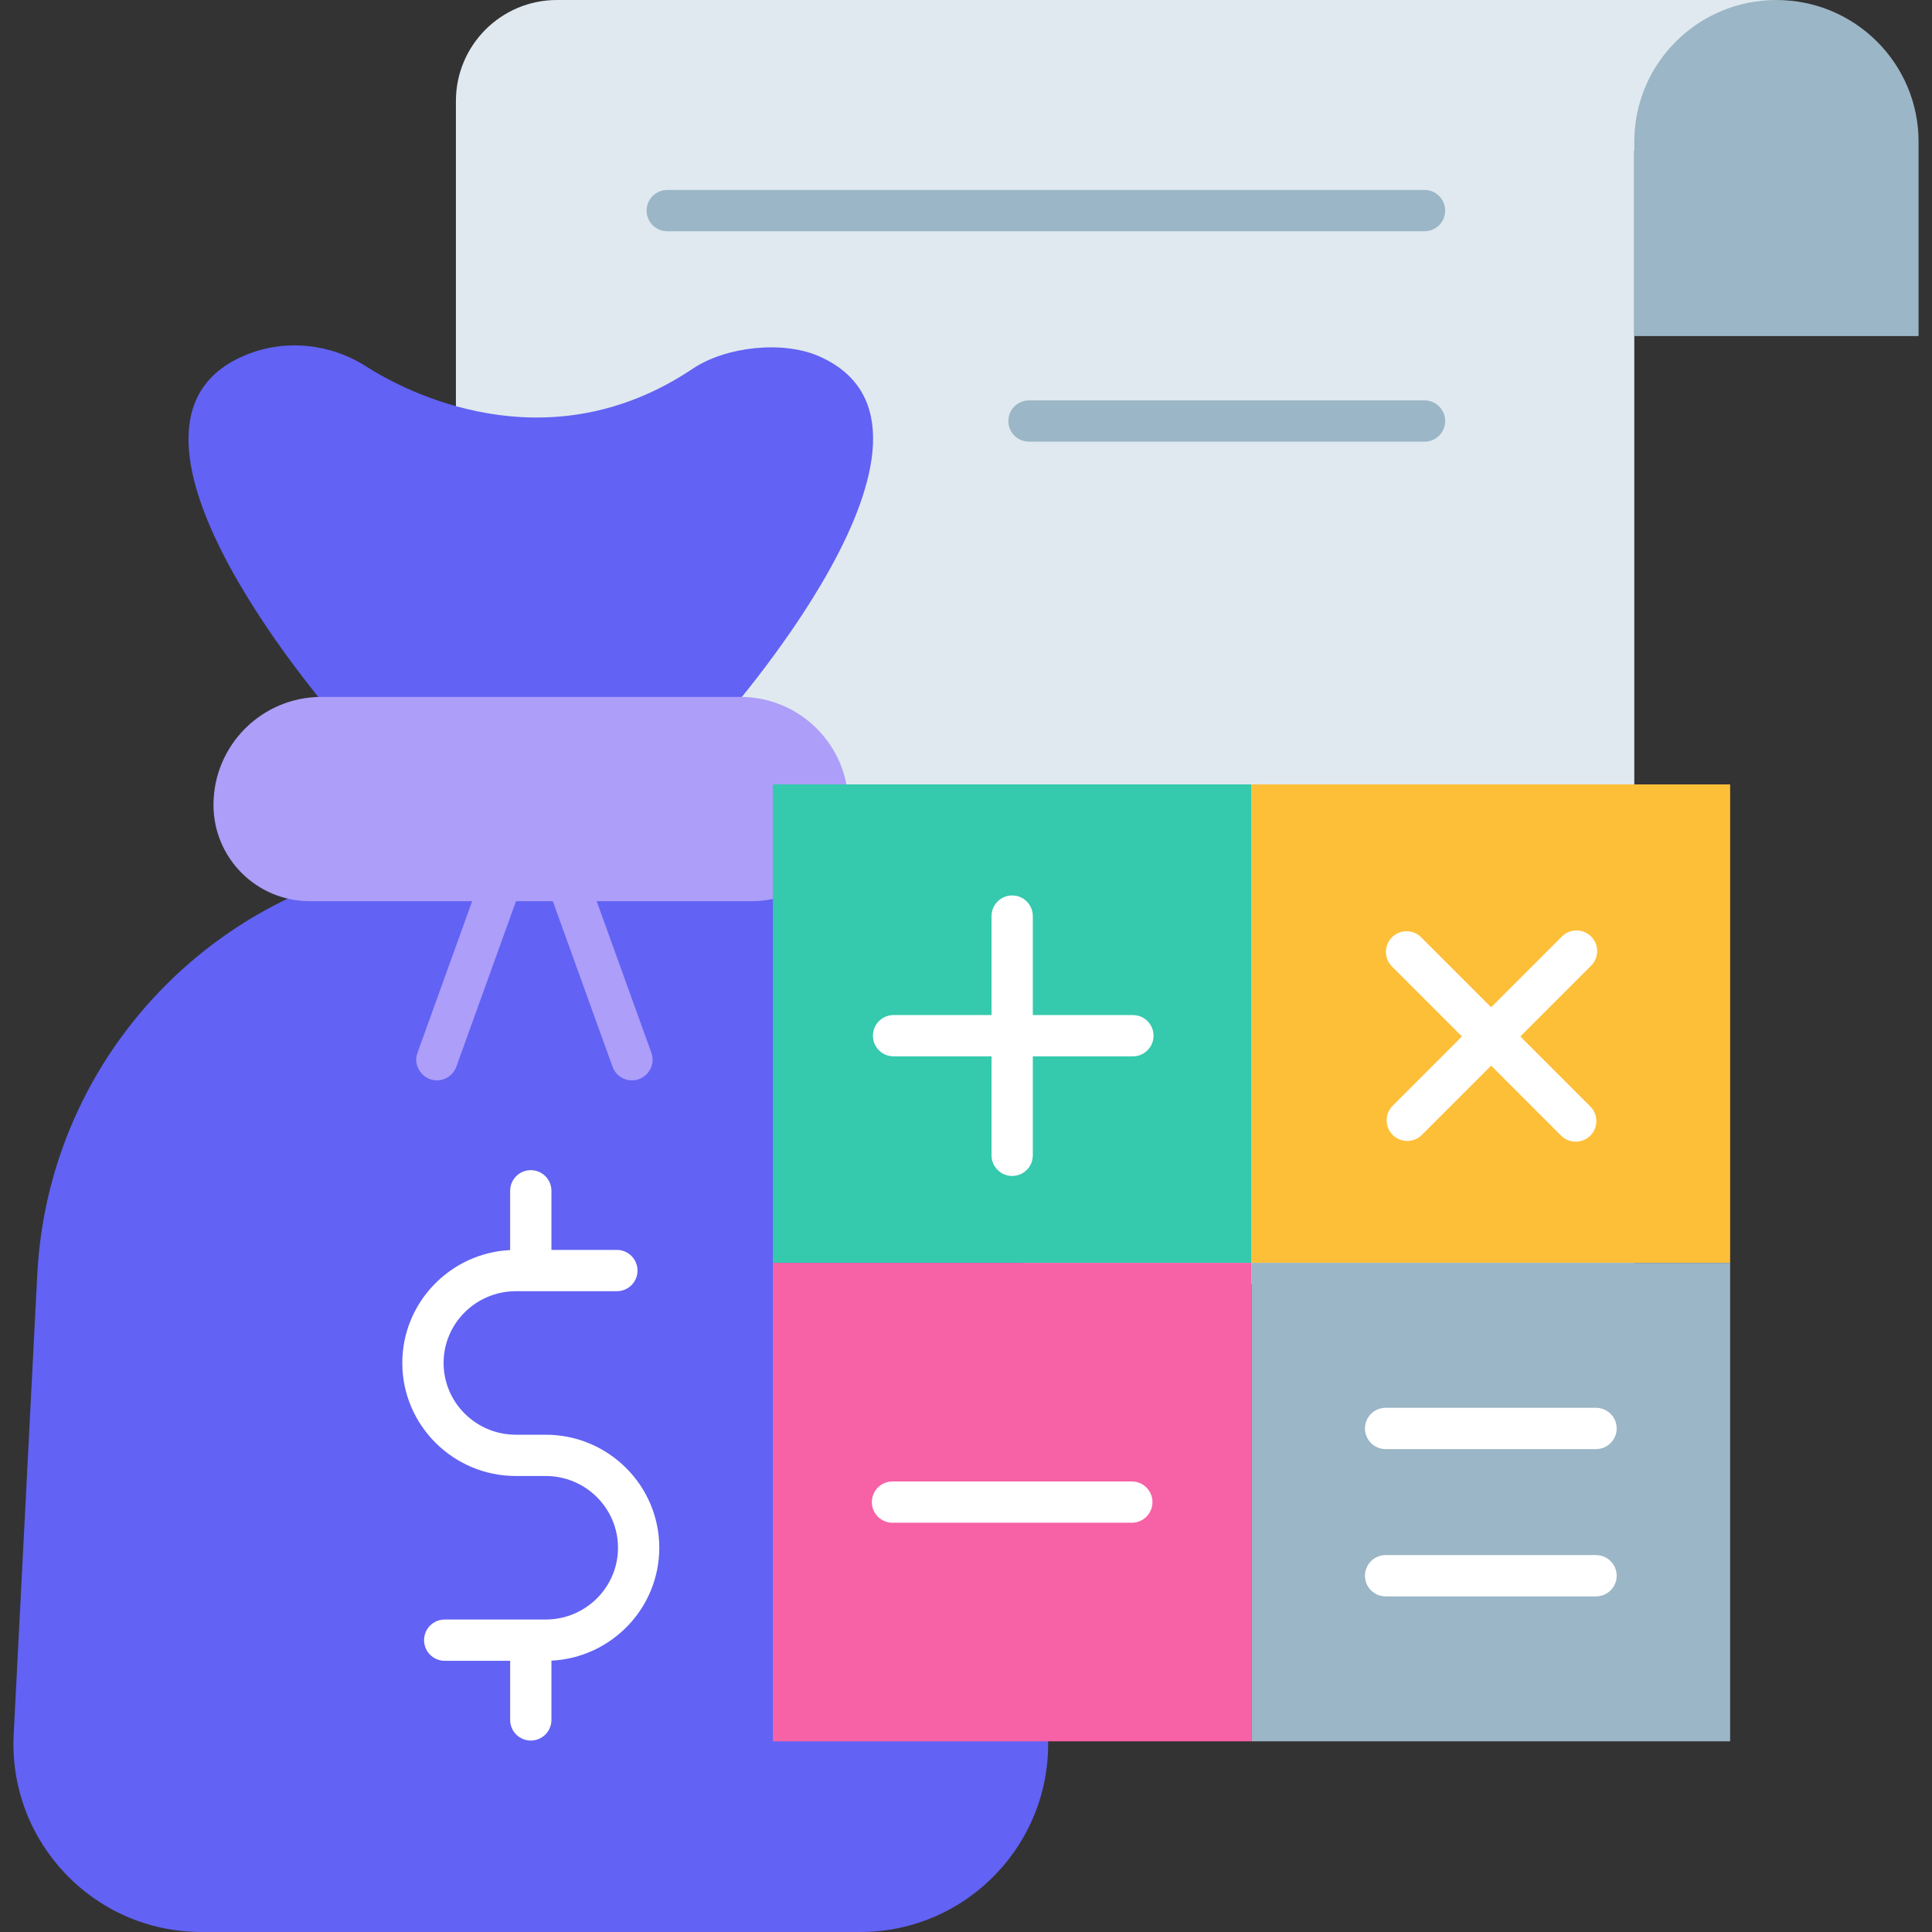 <svg id="Layer_1" enable-background="new 0 0 468 468" height="512" viewBox="0 0 468 468" width="512" xmlns="http://www.w3.org/2000/svg"><rect x="0" y="0" width="468" height="468" fill="#333333" stroke="none"/><g><g><path d="m395.887 311.073h-285.448v-286.606c0-13.513 10.955-24.467 24.467-24.467h295.643l-34.662 36.544z" fill="#e0e9ef"/></g><g><path d="m345.075 56.017h-183.442c-2.762 0-5-2.239-5-5s2.238-5 5-5h183.442c2.762 0 5 2.239 5 5s-2.238 5-5 5z" fill="#9bb6c6"/></g><g><path d="m345.075 106.99h-95.813c-2.762 0-5-2.239-5-5s2.238-5 5-5h95.813c2.762 0 5 2.239 5 5s-2.238 5-5 5z" fill="#9bb6c6"/></g><g><path d="m464.746 34.305c0-18.946-15.415-34.305-34.43-34.305s-34.429 15.359-34.429 34.305v47.098h68.858v-47.098z" fill="#9bb6c6"/></g><g><g><g><path d="m167.846 89.292c7.984-5.353 21.833-6.857 30.622-2.966 39.835 17.632-24.397 89.178-24.397 89.178h-91.376s-64.649-72.543-23.115-89.529c9.589-3.957 20.684-2.726 29.304 2.91 8.917 5.652 43.378 24.262 78.962.407z" fill="#6262f4"/></g><g><path d="m141.28 207.223h-25.403c-56.959 0-103.932 44.624-106.849 101.506l-5.713 111.375c-1.335 26.046 19.416 47.896 45.488 47.896h159.551c26.072 0 46.823-21.85 45.487-47.896l-5.712-111.375c-2.917-56.882-49.89-101.506-106.849-101.506z" fill="#6262f4"/></g><path d="m159.702 374.924c0-15.099-12.342-27.383-27.512-27.383h-7.225c-9.656 0-17.512-7.798-17.512-17.383s7.855-17.383 17.512-17.383h24.465c2.762 0 5-2.239 5-5s-2.238-5-5-5h-15.853v-14.319c0-2.761-2.238-5-5-5s-5 2.239-5 5v14.354c-14.528.722-26.124 12.712-26.124 27.348 0 15.099 12.342 27.383 27.512 27.383h7.225c9.656 0 17.512 7.798 17.512 17.383s-7.855 17.383-17.512 17.383h-24.465c-2.762 0-5 2.239-5 5s2.238 5 5 5h15.853v14.318c0 2.761 2.238 5 5 5s5-2.239 5-5v-14.354c14.528-.72 26.124-12.711 26.124-27.347z" fill="#fff"/><path d="m179.343 168.816h-101.463c-14.452 0-26.167 11.715-26.167 26.167 0 12.876 10.438 23.313 23.313 23.313h39.348l-13.239 36.71c-1.218 3.177 1.321 6.755 4.703 6.698 2.048 0 3.969-1.268 4.703-3.305l14.463-40.102h8.909l14.463 40.102c.933 2.624 3.87 3.939 6.399 3.007 2.598-.937 3.944-3.802 3.007-6.4l-13.239-36.71h37.655c12.876 0 23.313-10.438 23.313-23.313-.001-14.451-11.716-26.167-26.168-26.167z" fill="#ac9ef9"/></g><g><g><g><path d="m187.211 190.012h115.946v115.9h-115.946z" fill="#35c9ad"/></g><path d="m274.431 245.885h-24.247v-23.975c0-2.761-2.238-5-5-5s-5 2.239-5 5v23.975h-23.727c-2.762 0-5 2.239-5 5s2.238 5 5 5h23.727v23.975c0 2.761 2.238 5 5 5s5-2.239 5-5v-23.975h24.247c2.762 0 5-2.239 5-5s-2.239-5-5-5z" fill="#fff"/></g><g><g><path d="m187.211 305.912h115.946v115.9h-115.946z" fill="#f761a6"/></g><g><path d="m274.17 368.862h-57.973c-2.762 0-5-2.239-5-5s2.238-5 5-5h57.973c2.762 0 5 2.239 5 5s-2.238 5-5 5z" fill="#fff"/></g></g><g><g><path d="m303.157 190.012h115.946v115.9h-115.946z" fill="#fdbf38"/></g><path d="m368.277 251.069 17.145-17.145c1.953-1.953 1.953-5.119 0-7.071-1.951-1.952-5.119-1.952-7.07 0l-17.146 17.145-16.953-16.953c-1.951-1.952-5.119-1.952-7.07 0-1.953 1.953-1.953 5.119 0 7.071l16.953 16.953-16.777 16.777c-1.953 1.953-1.953 5.119 0 7.071 1.952 1.952 5.119 1.952 7.07 0l16.777-16.777 16.953 16.953c1.952 1.952 5.119 1.952 7.07 0 1.953-1.953 1.953-5.119 0-7.071z" fill="#fff"/></g><g><g><path d="m303.157 305.912h115.946v115.9h-115.946z" fill="#9bb6c6"/></g><g><path d="m386.616 386.702h-50.973c-2.762 0-5-2.239-5-5s2.238-5 5-5h50.973c2.762 0 5 2.239 5 5s-2.238 5-5 5z" fill="#fff"/></g><g><path d="m386.616 351.021h-50.973c-2.762 0-5-2.239-5-5s2.238-5 5-5h50.973c2.762 0 5 2.239 5 5s-2.238 5-5 5z" fill="#fff"/></g></g></g></g></g></svg>